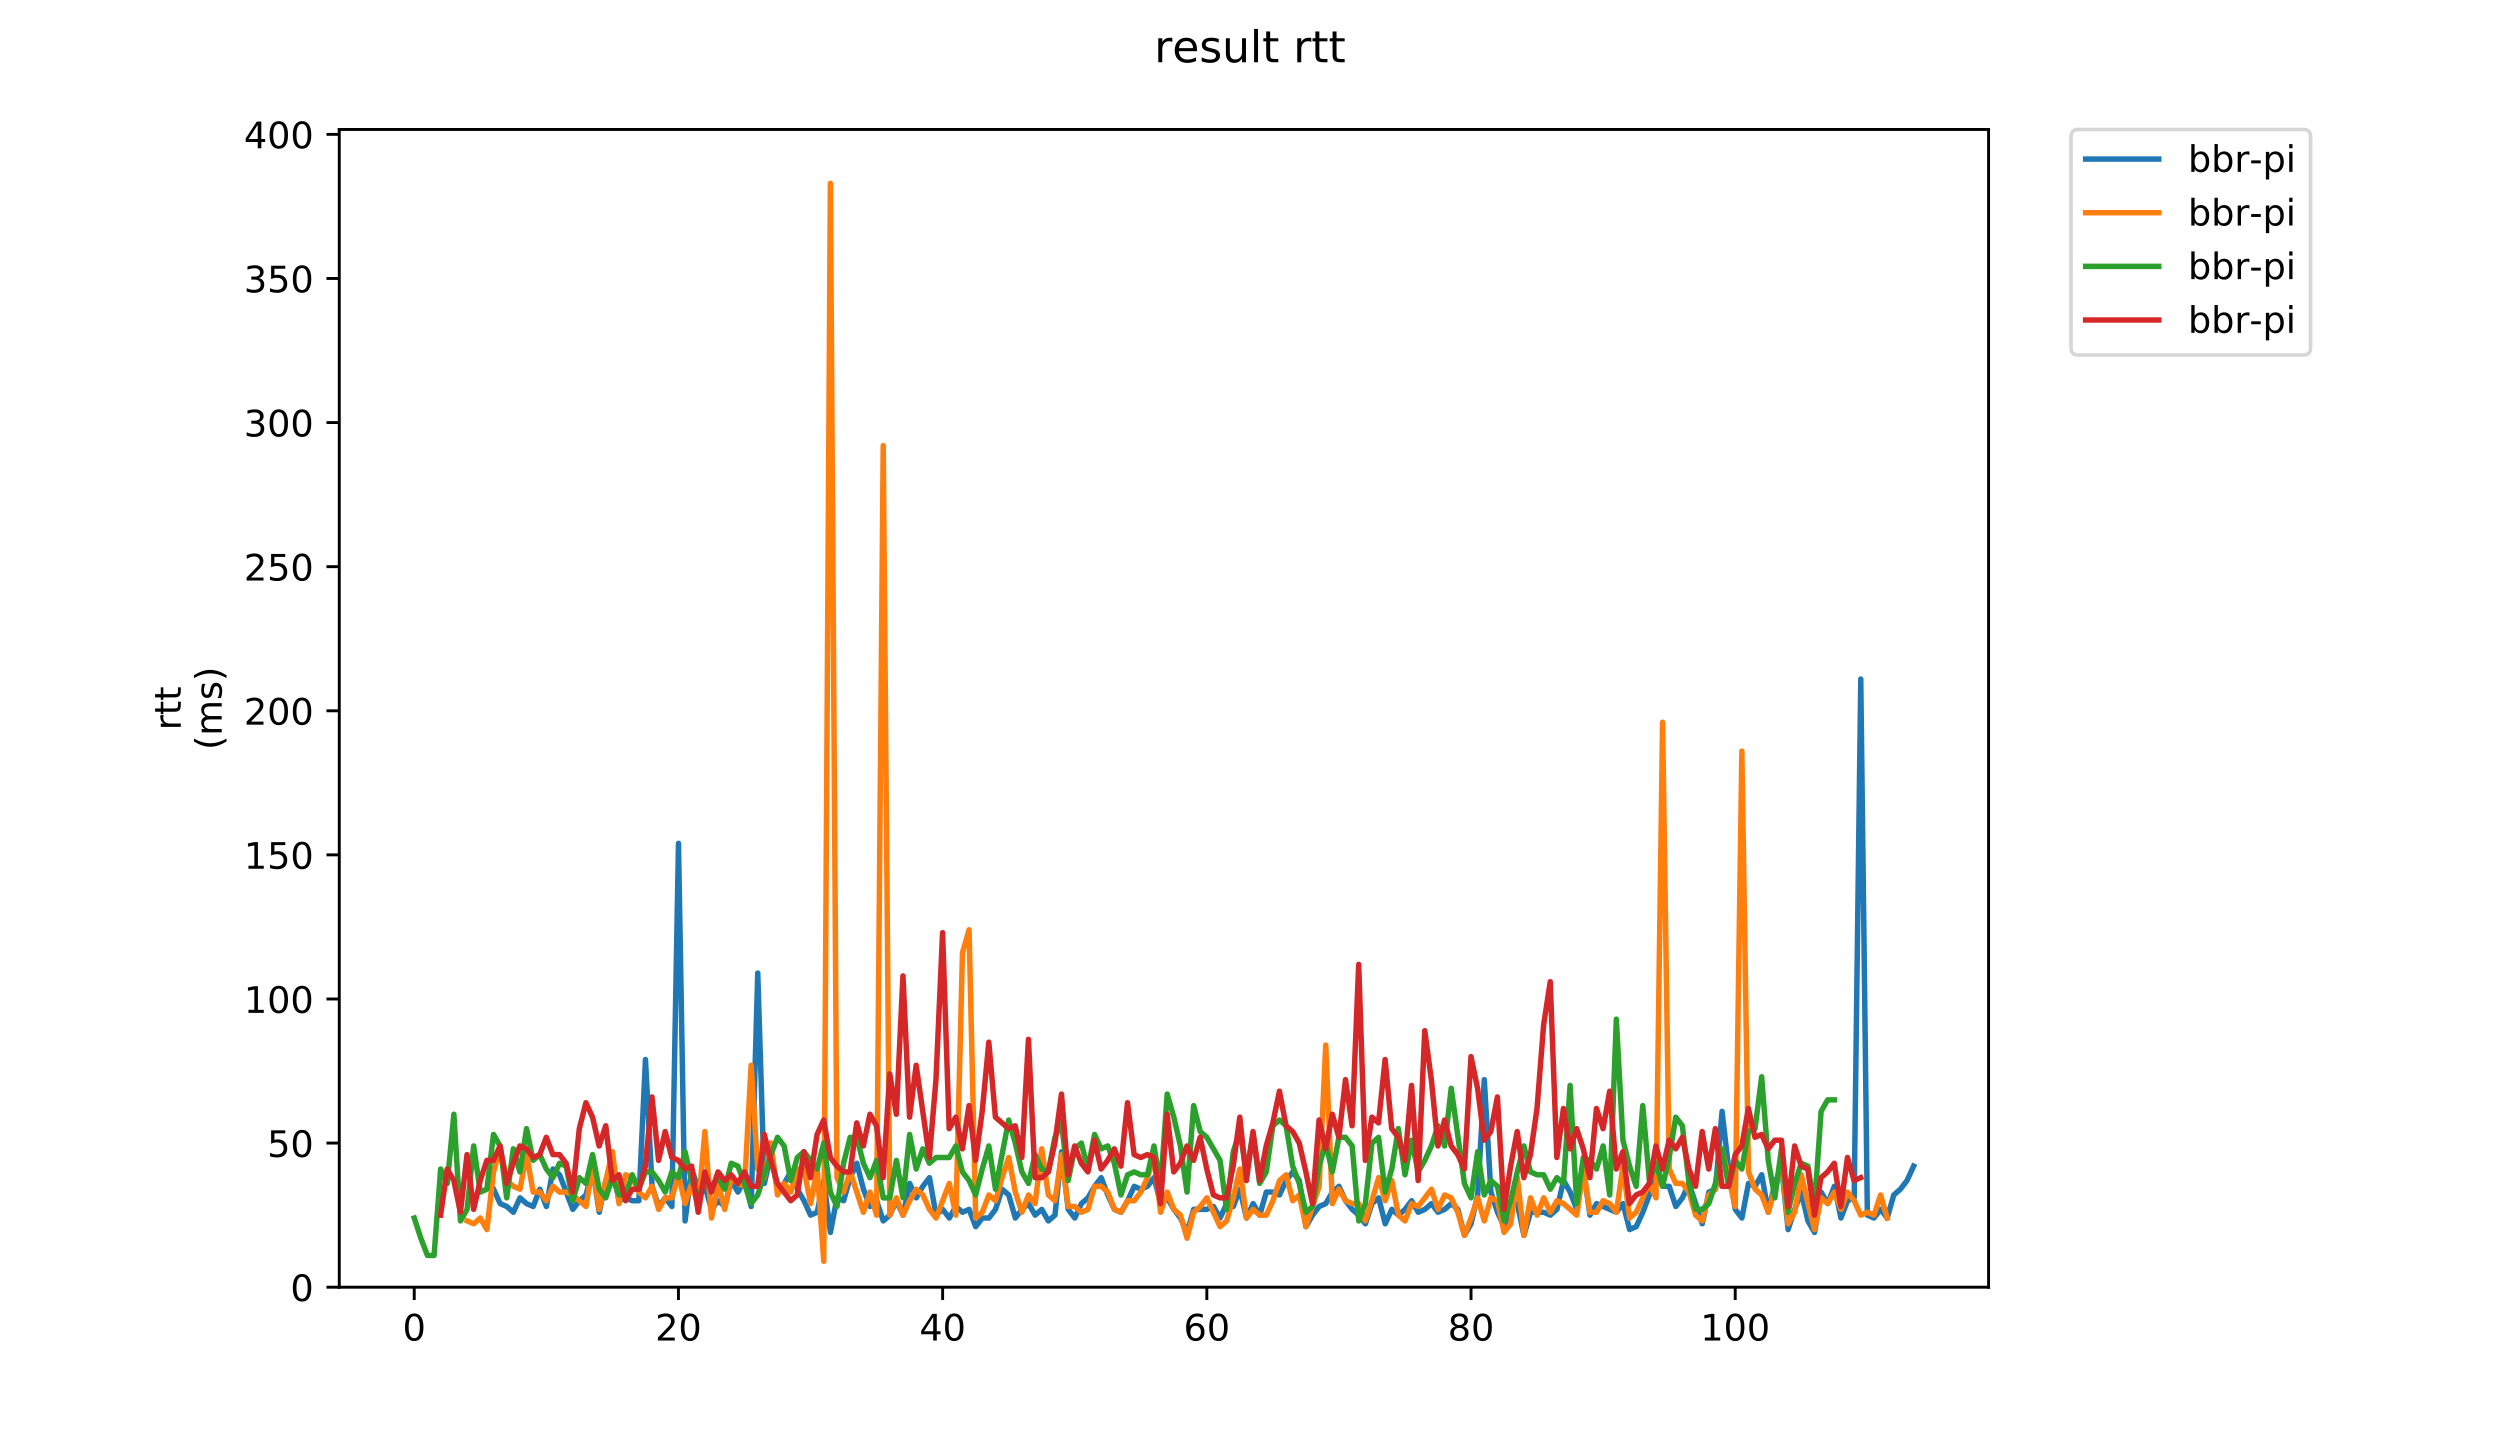 <?xml version="1.0" encoding="utf-8" standalone="no"?>
<!DOCTYPE svg PUBLIC "-//W3C//DTD SVG 1.1//EN"
  "http://www.w3.org/Graphics/SVG/1.1/DTD/svg11.dtd">
<!-- Created with matplotlib (https://matplotlib.org/) -->
<svg height="396pt" version="1.1" viewBox="0 0 684 396" width="684pt" xmlns="http://www.w3.org/2000/svg" xmlns:xlink="http://www.w3.org/1999/xlink">
 <defs>
  <style type="text/css">
*{stroke-linecap:butt;stroke-linejoin:round;}
  </style>
 </defs>
 <g id="figure_1">
  <g id="patch_1">
   <path d="M 0 396 
L 684 396 
L 684 0 
L 0 0 
z
" style="fill:#ffffff;"/>
  </g>
  <g id="axes_1">
   <g id="patch_2">
    <path d="M 92.824 352.174 
L 544.074 352.174 
L 544.074 35.422 
L 92.824 35.422 
z
" style="fill:#ffffff;"/>
   </g>
   <g id="matplotlib.axis_1">
    <g id="xtick_1">
     <g id="line2d_1">
      <defs>
       <path d="M 0 0 
L 0 3.5 
" id="mb72eb2e908" style="stroke:#000000;stroke-width:0.8;"/>
      </defs>
      <g>
       <use style="stroke:#000000;stroke-width:0.8;" x="113.335" xlink:href="#mb72eb2e908" y="352.174"/>
      </g>
     </g>
     <g id="text_1">
      <!-- 0 -->
      <defs>
       <path d="M 31.781 66.406 
Q 24.172 66.406 20.328 58.906 
Q 16.5 51.422 16.5 36.375 
Q 16.5 21.391 20.328 13.891 
Q 24.172 6.391 31.781 6.391 
Q 39.453 6.391 43.281 13.891 
Q 47.125 21.391 47.125 36.375 
Q 47.125 51.422 43.281 58.906 
Q 39.453 66.406 31.781 66.406 
z
M 31.781 74.219 
Q 44.047 74.219 50.516 64.516 
Q 56.984 54.828 56.984 36.375 
Q 56.984 17.969 50.516 8.266 
Q 44.047 -1.422 31.781 -1.422 
Q 19.531 -1.422 13.062 8.266 
Q 6.594 17.969 6.594 36.375 
Q 6.594 54.828 13.062 64.516 
Q 19.531 74.219 31.781 74.219 
z
" id="DejaVuSans-48"/>
      </defs>
      <g transform="translate(110.154 366.773)scale(0.1 -0.1)">
       <use xlink:href="#DejaVuSans-48"/>
      </g>
     </g>
    </g>
    <g id="xtick_2">
     <g id="line2d_2">
      <g>
       <use style="stroke:#000000;stroke-width:0.8;" x="185.619" xlink:href="#mb72eb2e908" y="352.174"/>
      </g>
     </g>
     <g id="text_2">
      <!-- 20 -->
      <defs>
       <path d="M 19.188 8.297 
L 53.609 8.297 
L 53.609 0 
L 7.328 0 
L 7.328 8.297 
Q 12.938 14.109 22.625 23.891 
Q 32.328 33.688 34.812 36.531 
Q 39.547 41.844 41.422 45.531 
Q 43.312 49.219 43.312 52.781 
Q 43.312 58.594 39.234 62.25 
Q 35.156 65.922 28.609 65.922 
Q 23.969 65.922 18.812 64.312 
Q 13.672 62.703 7.812 59.422 
L 7.812 69.391 
Q 13.766 71.781 18.938 73 
Q 24.125 74.219 28.422 74.219 
Q 39.75 74.219 46.484 68.547 
Q 53.219 62.891 53.219 53.422 
Q 53.219 48.922 51.531 44.891 
Q 49.859 40.875 45.406 35.406 
Q 44.188 33.984 37.641 27.219 
Q 31.109 20.453 19.188 8.297 
z
" id="DejaVuSans-50"/>
      </defs>
      <g transform="translate(179.257 366.773)scale(0.1 -0.1)">
       <use xlink:href="#DejaVuSans-50"/>
       <use x="63.623" xlink:href="#DejaVuSans-48"/>
      </g>
     </g>
    </g>
    <g id="xtick_3">
     <g id="line2d_3">
      <g>
       <use style="stroke:#000000;stroke-width:0.8;" x="257.904" xlink:href="#mb72eb2e908" y="352.174"/>
      </g>
     </g>
     <g id="text_3">
      <!-- 40 -->
      <defs>
       <path d="M 37.797 64.312 
L 12.891 25.391 
L 37.797 25.391 
z
M 35.203 72.906 
L 47.609 72.906 
L 47.609 25.391 
L 58.016 25.391 
L 58.016 17.188 
L 47.609 17.188 
L 47.609 0 
L 37.797 0 
L 37.797 17.188 
L 4.891 17.188 
L 4.891 26.703 
z
" id="DejaVuSans-52"/>
      </defs>
      <g transform="translate(251.541 366.773)scale(0.1 -0.1)">
       <use xlink:href="#DejaVuSans-52"/>
       <use x="63.623" xlink:href="#DejaVuSans-48"/>
      </g>
     </g>
    </g>
    <g id="xtick_4">
     <g id="line2d_4">
      <g>
       <use style="stroke:#000000;stroke-width:0.8;" x="330.188" xlink:href="#mb72eb2e908" y="352.174"/>
      </g>
     </g>
     <g id="text_4">
      <!-- 60 -->
      <defs>
       <path d="M 33.016 40.375 
Q 26.375 40.375 22.484 35.828 
Q 18.609 31.297 18.609 23.391 
Q 18.609 15.531 22.484 10.953 
Q 26.375 6.391 33.016 6.391 
Q 39.656 6.391 43.531 10.953 
Q 47.406 15.531 47.406 23.391 
Q 47.406 31.297 43.531 35.828 
Q 39.656 40.375 33.016 40.375 
z
M 52.594 71.297 
L 52.594 62.312 
Q 48.875 64.062 45.094 64.984 
Q 41.312 65.922 37.594 65.922 
Q 27.828 65.922 22.672 59.328 
Q 17.531 52.734 16.797 39.406 
Q 19.672 43.656 24.016 45.922 
Q 28.375 48.188 33.594 48.188 
Q 44.578 48.188 50.953 41.516 
Q 57.328 34.859 57.328 23.391 
Q 57.328 12.156 50.688 5.359 
Q 44.047 -1.422 33.016 -1.422 
Q 20.359 -1.422 13.672 8.266 
Q 6.984 17.969 6.984 36.375 
Q 6.984 53.656 15.188 63.938 
Q 23.391 74.219 37.203 74.219 
Q 40.922 74.219 44.703 73.484 
Q 48.484 72.75 52.594 71.297 
z
" id="DejaVuSans-54"/>
      </defs>
      <g transform="translate(323.825 366.773)scale(0.1 -0.1)">
       <use xlink:href="#DejaVuSans-54"/>
       <use x="63.623" xlink:href="#DejaVuSans-48"/>
      </g>
     </g>
    </g>
    <g id="xtick_5">
     <g id="line2d_5">
      <g>
       <use style="stroke:#000000;stroke-width:0.8;" x="402.472" xlink:href="#mb72eb2e908" y="352.174"/>
      </g>
     </g>
     <g id="text_5">
      <!-- 80 -->
      <defs>
       <path d="M 31.781 34.625 
Q 24.75 34.625 20.719 30.859 
Q 16.703 27.094 16.703 20.516 
Q 16.703 13.922 20.719 10.156 
Q 24.75 6.391 31.781 6.391 
Q 38.812 6.391 42.859 10.172 
Q 46.922 13.969 46.922 20.516 
Q 46.922 27.094 42.891 30.859 
Q 38.875 34.625 31.781 34.625 
z
M 21.922 38.812 
Q 15.578 40.375 12.031 44.719 
Q 8.5 49.078 8.5 55.328 
Q 8.5 64.062 14.719 69.141 
Q 20.953 74.219 31.781 74.219 
Q 42.672 74.219 48.875 69.141 
Q 55.078 64.062 55.078 55.328 
Q 55.078 49.078 51.531 44.719 
Q 48 40.375 41.703 38.812 
Q 48.828 37.156 52.797 32.312 
Q 56.781 27.484 56.781 20.516 
Q 56.781 9.906 50.312 4.234 
Q 43.844 -1.422 31.781 -1.422 
Q 19.734 -1.422 13.25 4.234 
Q 6.781 9.906 6.781 20.516 
Q 6.781 27.484 10.781 32.312 
Q 14.797 37.156 21.922 38.812 
z
M 18.312 54.391 
Q 18.312 48.734 21.844 45.562 
Q 25.391 42.391 31.781 42.391 
Q 38.141 42.391 41.719 45.562 
Q 45.312 48.734 45.312 54.391 
Q 45.312 60.062 41.719 63.234 
Q 38.141 66.406 31.781 66.406 
Q 25.391 66.406 21.844 63.234 
Q 18.312 60.062 18.312 54.391 
z
" id="DejaVuSans-56"/>
      </defs>
      <g transform="translate(396.11 366.773)scale(0.1 -0.1)">
       <use xlink:href="#DejaVuSans-56"/>
       <use x="63.623" xlink:href="#DejaVuSans-48"/>
      </g>
     </g>
    </g>
    <g id="xtick_6">
     <g id="line2d_6">
      <g>
       <use style="stroke:#000000;stroke-width:0.8;" x="474.756" xlink:href="#mb72eb2e908" y="352.174"/>
      </g>
     </g>
     <g id="text_6">
      <!-- 100 -->
      <defs>
       <path d="M 12.406 8.297 
L 28.516 8.297 
L 28.516 63.922 
L 10.984 60.406 
L 10.984 69.391 
L 28.422 72.906 
L 38.281 72.906 
L 38.281 8.297 
L 54.391 8.297 
L 54.391 0 
L 12.406 0 
z
" id="DejaVuSans-49"/>
      </defs>
      <g transform="translate(465.213 366.773)scale(0.1 -0.1)">
       <use xlink:href="#DejaVuSans-49"/>
       <use x="63.623" xlink:href="#DejaVuSans-48"/>
       <use x="127.246" xlink:href="#DejaVuSans-48"/>
      </g>
     </g>
    </g>
   </g>
   <g id="matplotlib.axis_2">
    <g id="ytick_1">
     <g id="line2d_7">
      <defs>
       <path d="M 0 0 
L -3.5 0 
" id="m2dbd527e83" style="stroke:#000000;stroke-width:0.8;"/>
      </defs>
      <g>
       <use style="stroke:#000000;stroke-width:0.8;" x="92.824" xlink:href="#m2dbd527e83" y="352.174"/>
      </g>
     </g>
     <g id="text_7">
      <!-- 0 -->
      <g transform="translate(79.461 355.973)scale(0.1 -0.1)">
       <use xlink:href="#DejaVuSans-48"/>
      </g>
     </g>
    </g>
    <g id="ytick_2">
     <g id="line2d_8">
      <g>
       <use style="stroke:#000000;stroke-width:0.8;" x="92.824" xlink:href="#m2dbd527e83" y="312.748"/>
      </g>
     </g>
     <g id="text_8">
      <!-- 50 -->
      <defs>
       <path d="M 10.797 72.906 
L 49.516 72.906 
L 49.516 64.594 
L 19.828 64.594 
L 19.828 46.734 
Q 21.969 47.469 24.109 47.828 
Q 26.266 48.188 28.422 48.188 
Q 40.625 48.188 47.75 41.5 
Q 54.891 34.812 54.891 23.391 
Q 54.891 11.625 47.562 5.094 
Q 40.234 -1.422 26.906 -1.422 
Q 22.312 -1.422 17.547 -0.641 
Q 12.797 0.141 7.719 1.703 
L 7.719 11.625 
Q 12.109 9.234 16.797 8.062 
Q 21.484 6.891 26.703 6.891 
Q 35.156 6.891 40.078 11.328 
Q 45.016 15.766 45.016 23.391 
Q 45.016 31 40.078 35.438 
Q 35.156 39.891 26.703 39.891 
Q 22.75 39.891 18.812 39.016 
Q 14.891 38.141 10.797 36.281 
z
" id="DejaVuSans-53"/>
      </defs>
      <g transform="translate(73.099 316.547)scale(0.1 -0.1)">
       <use xlink:href="#DejaVuSans-53"/>
       <use x="63.623" xlink:href="#DejaVuSans-48"/>
      </g>
     </g>
    </g>
    <g id="ytick_3">
     <g id="line2d_9">
      <g>
       <use style="stroke:#000000;stroke-width:0.8;" x="92.824" xlink:href="#m2dbd527e83" y="273.321"/>
      </g>
     </g>
     <g id="text_9">
      <!-- 100 -->
      <g transform="translate(66.736 277.12)scale(0.1 -0.1)">
       <use xlink:href="#DejaVuSans-49"/>
       <use x="63.623" xlink:href="#DejaVuSans-48"/>
       <use x="127.246" xlink:href="#DejaVuSans-48"/>
      </g>
     </g>
    </g>
    <g id="ytick_4">
     <g id="line2d_10">
      <g>
       <use style="stroke:#000000;stroke-width:0.8;" x="92.824" xlink:href="#m2dbd527e83" y="233.895"/>
      </g>
     </g>
     <g id="text_10">
      <!-- 150 -->
      <g transform="translate(66.736 237.694)scale(0.1 -0.1)">
       <use xlink:href="#DejaVuSans-49"/>
       <use x="63.623" xlink:href="#DejaVuSans-53"/>
       <use x="127.246" xlink:href="#DejaVuSans-48"/>
      </g>
     </g>
    </g>
    <g id="ytick_5">
     <g id="line2d_11">
      <g>
       <use style="stroke:#000000;stroke-width:0.8;" x="92.824" xlink:href="#m2dbd527e83" y="194.468"/>
      </g>
     </g>
     <g id="text_11">
      <!-- 200 -->
      <g transform="translate(66.736 198.268)scale(0.1 -0.1)">
       <use xlink:href="#DejaVuSans-50"/>
       <use x="63.623" xlink:href="#DejaVuSans-48"/>
       <use x="127.246" xlink:href="#DejaVuSans-48"/>
      </g>
     </g>
    </g>
    <g id="ytick_6">
     <g id="line2d_12">
      <g>
       <use style="stroke:#000000;stroke-width:0.8;" x="92.824" xlink:href="#m2dbd527e83" y="155.042"/>
      </g>
     </g>
     <g id="text_12">
      <!-- 250 -->
      <g transform="translate(66.736 158.841)scale(0.1 -0.1)">
       <use xlink:href="#DejaVuSans-50"/>
       <use x="63.623" xlink:href="#DejaVuSans-53"/>
       <use x="127.246" xlink:href="#DejaVuSans-48"/>
      </g>
     </g>
    </g>
    <g id="ytick_7">
     <g id="line2d_13">
      <g>
       <use style="stroke:#000000;stroke-width:0.8;" x="92.824" xlink:href="#m2dbd527e83" y="115.615"/>
      </g>
     </g>
     <g id="text_13">
      <!-- 300 -->
      <defs>
       <path d="M 40.578 39.312 
Q 47.656 37.797 51.625 33 
Q 55.609 28.219 55.609 21.188 
Q 55.609 10.406 48.188 4.484 
Q 40.766 -1.422 27.094 -1.422 
Q 22.516 -1.422 17.656 -0.516 
Q 12.797 0.391 7.625 2.203 
L 7.625 11.719 
Q 11.719 9.328 16.594 8.109 
Q 21.484 6.891 26.812 6.891 
Q 36.078 6.891 40.938 10.547 
Q 45.797 14.203 45.797 21.188 
Q 45.797 27.641 41.281 31.266 
Q 36.766 34.906 28.719 34.906 
L 20.219 34.906 
L 20.219 43.016 
L 29.109 43.016 
Q 36.375 43.016 40.234 45.922 
Q 44.094 48.828 44.094 54.297 
Q 44.094 59.906 40.109 62.906 
Q 36.141 65.922 28.719 65.922 
Q 24.656 65.922 20.016 65.031 
Q 15.375 64.156 9.812 62.312 
L 9.812 71.094 
Q 15.438 72.656 20.344 73.438 
Q 25.25 74.219 29.594 74.219 
Q 40.828 74.219 47.359 69.109 
Q 53.906 64.016 53.906 55.328 
Q 53.906 49.266 50.438 45.094 
Q 46.969 40.922 40.578 39.312 
z
" id="DejaVuSans-51"/>
      </defs>
      <g transform="translate(66.736 119.415)scale(0.1 -0.1)">
       <use xlink:href="#DejaVuSans-51"/>
       <use x="63.623" xlink:href="#DejaVuSans-48"/>
       <use x="127.246" xlink:href="#DejaVuSans-48"/>
      </g>
     </g>
    </g>
    <g id="ytick_8">
     <g id="line2d_14">
      <g>
       <use style="stroke:#000000;stroke-width:0.8;" x="92.824" xlink:href="#m2dbd527e83" y="76.189"/>
      </g>
     </g>
     <g id="text_14">
      <!-- 350 -->
      <g transform="translate(66.736 79.988)scale(0.1 -0.1)">
       <use xlink:href="#DejaVuSans-51"/>
       <use x="63.623" xlink:href="#DejaVuSans-53"/>
       <use x="127.246" xlink:href="#DejaVuSans-48"/>
      </g>
     </g>
    </g>
    <g id="ytick_9">
     <g id="line2d_15">
      <g>
       <use style="stroke:#000000;stroke-width:0.8;" x="92.824" xlink:href="#m2dbd527e83" y="36.763"/>
      </g>
     </g>
     <g id="text_15">
      <!-- 400 -->
      <g transform="translate(66.736 40.562)scale(0.1 -0.1)">
       <use xlink:href="#DejaVuSans-52"/>
       <use x="63.623" xlink:href="#DejaVuSans-48"/>
       <use x="127.246" xlink:href="#DejaVuSans-48"/>
      </g>
     </g>
    </g>
    <g id="text_16">
     <!-- rtt -->
     <defs>
      <path d="M 41.109 46.297 
Q 39.594 47.172 37.812 47.578 
Q 36.031 48 33.891 48 
Q 26.266 48 22.188 43.047 
Q 18.109 38.094 18.109 28.812 
L 18.109 0 
L 9.078 0 
L 9.078 54.688 
L 18.109 54.688 
L 18.109 46.188 
Q 20.953 51.172 25.484 53.578 
Q 30.031 56 36.531 56 
Q 37.453 56 38.578 55.875 
Q 39.703 55.766 41.062 55.516 
z
" id="DejaVuSans-114"/>
      <path d="M 18.312 70.219 
L 18.312 54.688 
L 36.812 54.688 
L 36.812 47.703 
L 18.312 47.703 
L 18.312 18.016 
Q 18.312 11.328 20.141 9.422 
Q 21.969 7.516 27.594 7.516 
L 36.812 7.516 
L 36.812 0 
L 27.594 0 
Q 17.188 0 13.234 3.875 
Q 9.281 7.766 9.281 18.016 
L 9.281 47.703 
L 2.688 47.703 
L 2.688 54.688 
L 9.281 54.688 
L 9.281 70.219 
z
" id="DejaVuSans-116"/>
     </defs>
     <g transform="translate(49.459 199.774)rotate(-90)scale(0.1 -0.1)">
      <use xlink:href="#DejaVuSans-114"/>
      <use x="41.113" xlink:href="#DejaVuSans-116"/>
      <use x="80.322" xlink:href="#DejaVuSans-116"/>
     </g>
     <!-- (ms) -->
     <defs>
      <path d="M 31 75.875 
Q 24.469 64.656 21.281 53.656 
Q 18.109 42.672 18.109 31.391 
Q 18.109 20.125 21.312 9.062 
Q 24.516 -2 31 -13.188 
L 23.188 -13.188 
Q 15.875 -1.703 12.234 9.375 
Q 8.594 20.453 8.594 31.391 
Q 8.594 42.281 12.203 53.312 
Q 15.828 64.359 23.188 75.875 
z
" id="DejaVuSans-40"/>
      <path d="M 52 44.188 
Q 55.375 50.25 60.062 53.125 
Q 64.75 56 71.094 56 
Q 79.641 56 84.281 50.016 
Q 88.922 44.047 88.922 33.016 
L 88.922 0 
L 79.891 0 
L 79.891 32.719 
Q 79.891 40.578 77.094 44.375 
Q 74.312 48.188 68.609 48.188 
Q 61.625 48.188 57.562 43.547 
Q 53.516 38.922 53.516 30.906 
L 53.516 0 
L 44.484 0 
L 44.484 32.719 
Q 44.484 40.625 41.703 44.406 
Q 38.922 48.188 33.109 48.188 
Q 26.219 48.188 22.156 43.531 
Q 18.109 38.875 18.109 30.906 
L 18.109 0 
L 9.078 0 
L 9.078 54.688 
L 18.109 54.688 
L 18.109 46.188 
Q 21.188 51.219 25.484 53.609 
Q 29.781 56 35.688 56 
Q 41.656 56 45.828 52.969 
Q 50 49.953 52 44.188 
z
" id="DejaVuSans-109"/>
      <path d="M 44.281 53.078 
L 44.281 44.578 
Q 40.484 46.531 36.375 47.5 
Q 32.281 48.484 27.875 48.484 
Q 21.188 48.484 17.844 46.438 
Q 14.5 44.391 14.5 40.281 
Q 14.5 37.156 16.891 35.375 
Q 19.281 33.594 26.516 31.984 
L 29.594 31.297 
Q 39.156 29.25 43.188 25.516 
Q 47.219 21.781 47.219 15.094 
Q 47.219 7.469 41.188 3.016 
Q 35.156 -1.422 24.609 -1.422 
Q 20.219 -1.422 15.453 -0.562 
Q 10.688 0.297 5.422 2 
L 5.422 11.281 
Q 10.406 8.688 15.234 7.391 
Q 20.062 6.109 24.812 6.109 
Q 31.156 6.109 34.562 8.281 
Q 37.984 10.453 37.984 14.406 
Q 37.984 18.062 35.516 20.016 
Q 33.062 21.969 24.703 23.781 
L 21.578 24.516 
Q 13.234 26.266 9.516 29.906 
Q 5.812 33.547 5.812 39.891 
Q 5.812 47.609 11.281 51.797 
Q 16.75 56 26.812 56 
Q 31.781 56 36.172 55.266 
Q 40.578 54.547 44.281 53.078 
z
" id="DejaVuSans-115"/>
      <path d="M 8.016 75.875 
L 15.828 75.875 
Q 23.141 64.359 26.781 53.312 
Q 30.422 42.281 30.422 31.391 
Q 30.422 20.453 26.781 9.375 
Q 23.141 -1.703 15.828 -13.188 
L 8.016 -13.188 
Q 14.5 -2 17.703 9.062 
Q 20.906 20.125 20.906 31.391 
Q 20.906 42.672 17.703 53.656 
Q 14.5 64.656 8.016 75.875 
z
" id="DejaVuSans-41"/>
     </defs>
     <g transform="translate(60.657 205.175)rotate(-90)scale(0.1 -0.1)">
      <use xlink:href="#DejaVuSans-40"/>
      <use x="39.014" xlink:href="#DejaVuSans-109"/>
      <use x="136.426" xlink:href="#DejaVuSans-115"/>
      <use x="188.525" xlink:href="#DejaVuSans-41"/>
     </g>
    </g>
   </g>
   <g id="line2d_16">
    <path clip-path="url(#pfc392d2068)" d="M 135.035 325.364 
L 136.842 329.307 
L 138.649 330.095 
L 140.456 331.672 
L 142.263 327.73 
L 144.071 329.307 
L 145.878 330.095 
L 147.685 325.364 
L 149.492 330.095 
L 151.299 319.844 
L 153.106 321.422 
L 156.72 330.884 
L 158.527 328.518 
L 160.334 326.941 
L 162.142 319.844 
L 163.949 331.672 
L 165.756 322.999 
L 167.563 319.844 
L 169.37 328.518 
L 171.177 327.73 
L 172.984 328.518 
L 174.791 328.518 
L 176.598 289.88 
L 178.406 324.576 
L 180.213 330.095 
L 182.02 327.73 
L 183.827 330.095 
L 185.634 230.741 
L 187.441 334.038 
L 189.248 319.844 
L 191.055 325.364 
L 192.862 324.576 
L 194.669 330.884 
L 196.477 328.518 
L 198.284 330.095 
L 200.091 322.999 
L 201.898 326.153 
L 203.705 322.999 
L 205.512 330.095 
L 207.319 266.225 
L 209.126 323.787 
L 210.933 315.902 
L 212.74 325.364 
L 214.548 323.787 
L 216.355 320.633 
L 218.162 325.364 
L 219.969 328.518 
L 221.776 332.461 
L 223.583 331.672 
L 225.39 322.999 
L 227.197 337.192 
L 229.004 327.73 
L 230.812 328.518 
L 232.619 322.21 
L 234.426 318.267 
L 236.233 325.364 
L 238.04 330.095 
L 239.847 328.518 
L 241.654 334.038 
L 243.461 332.461 
L 245.268 328.518 
L 247.075 332.461 
L 248.883 323.787 
L 250.69 327.73 
L 252.497 324.576 
L 254.304 322.21 
L 256.111 332.461 
L 257.918 330.884 
L 259.725 333.249 
L 261.532 330.095 
L 263.339 331.672 
L 265.147 330.884 
L 266.954 335.615 
L 268.761 333.249 
L 270.568 333.249 
L 272.375 330.884 
L 274.182 325.364 
L 275.989 326.941 
L 277.796 333.249 
L 279.603 330.884 
L 281.41 329.307 
L 283.218 332.461 
L 285.025 330.884 
L 286.832 334.038 
L 288.639 332.461 
L 290.446 315.113 
L 292.253 330.884 
L 294.06 333.249 
L 295.867 329.307 
L 297.674 327.73 
L 299.482 324.576 
L 301.289 322.21 
L 303.096 326.941 
L 304.903 330.884 
L 306.71 331.672 
L 308.517 328.518 
L 310.324 324.576 
L 312.131 325.364 
L 313.938 324.576 
L 315.745 322.21 
L 317.553 329.307 
L 319.36 327.73 
L 321.167 330.884 
L 322.974 333.249 
L 324.781 337.192 
L 326.588 330.884 
L 330.202 330.884 
L 332.009 330.095 
L 333.817 333.249 
L 335.624 329.307 
L 337.431 330.095 
L 339.238 325.364 
L 341.045 333.249 
L 342.852 329.307 
L 344.659 332.461 
L 346.466 326.153 
L 348.273 326.153 
L 350.08 326.941 
L 351.888 322.999 
L 353.695 320.633 
L 355.502 322.999 
L 357.309 335.615 
L 359.116 332.461 
L 360.923 330.095 
L 362.73 329.307 
L 364.537 326.153 
L 366.344 324.576 
L 368.152 328.518 
L 369.959 330.884 
L 371.766 332.461 
L 373.573 334.827 
L 375.38 329.307 
L 377.187 327.73 
L 378.994 334.827 
L 380.801 330.884 
L 382.608 332.461 
L 384.415 330.884 
L 386.223 328.518 
L 388.03 331.672 
L 389.837 330.884 
L 391.644 329.307 
L 393.451 331.672 
L 395.258 330.884 
L 397.065 329.307 
L 398.872 330.884 
L 400.679 337.981 
L 402.487 334.827 
L 404.294 326.941 
L 406.101 295.4 
L 407.908 326.153 
L 409.715 331.672 
L 411.522 335.615 
L 413.329 330.095 
L 415.136 329.307 
L 416.943 337.981 
L 418.75 331.672 
L 422.365 331.672 
L 424.172 332.461 
L 425.979 330.884 
L 427.786 322.999 
L 429.593 326.153 
L 431.4 330.884 
L 433.207 319.844 
L 435.014 332.461 
L 436.822 329.307 
L 442.243 331.672 
L 444.05 329.307 
L 445.857 336.404 
L 447.664 335.615 
L 449.471 331.672 
L 451.278 326.941 
L 453.085 317.479 
L 454.893 324.576 
L 456.7 324.576 
L 458.507 330.095 
L 460.314 327.73 
L 462.121 323.787 
L 465.735 334.827 
L 467.542 326.153 
L 469.349 325.364 
L 471.156 304.074 
L 472.964 319.844 
L 474.771 330.884 
L 476.578 333.249 
L 478.385 323.787 
L 480.192 324.576 
L 481.999 321.422 
L 483.806 331.672 
L 485.613 323.787 
L 487.42 319.056 
L 489.228 336.404 
L 491.035 330.884 
L 492.842 326.153 
L 494.649 334.038 
L 496.456 337.192 
L 498.263 326.153 
L 500.07 329.307 
L 501.877 324.576 
L 503.684 333.249 
L 505.491 328.518 
L 507.299 327.73 
L 509.106 185.795 
L 510.913 332.461 
L 512.72 333.249 
L 514.527 330.884 
L 516.334 333.249 
L 518.141 326.941 
L 519.948 325.364 
L 521.755 322.999 
L 523.563 319.056 
L 523.563 319.056 
" style="fill:none;stroke:#1f77b4;stroke-linecap:square;stroke-width:1.5;"/>
   </g>
   <g id="line2d_17">
    <path clip-path="url(#pfc392d2068)" d="M 127.799 334.038 
L 129.606 334.827 
L 131.414 333.249 
L 133.221 336.404 
L 135.028 320.633 
L 136.835 314.325 
L 138.642 322.999 
L 140.449 324.576 
L 142.256 325.364 
L 144.063 315.902 
L 145.87 326.153 
L 147.677 326.153 
L 149.485 328.518 
L 151.292 324.576 
L 153.099 326.153 
L 154.906 326.153 
L 156.713 326.941 
L 160.327 330.095 
L 162.134 319.056 
L 163.941 330.884 
L 167.556 315.113 
L 169.363 329.307 
L 171.17 321.422 
L 172.977 322.21 
L 174.784 326.153 
L 176.591 327.73 
L 178.398 324.576 
L 180.205 330.884 
L 182.012 327.73 
L 183.82 327.73 
L 185.627 321.422 
L 187.434 329.307 
L 189.241 323.787 
L 191.048 330.095 
L 192.855 309.594 
L 194.662 333.249 
L 196.469 323.787 
L 198.276 330.884 
L 200.084 322.21 
L 201.891 323.787 
L 203.698 324.576 
L 205.505 291.457 
L 207.312 319.844 
L 209.119 322.21 
L 210.926 312.748 
L 212.733 326.941 
L 214.54 323.787 
L 216.347 326.153 
L 218.155 319.844 
L 219.962 319.844 
L 221.769 329.307 
L 223.576 319.844 
L 225.383 345.077 
L 227.19 50.168 
L 228.997 322.21 
L 230.804 326.153 
L 232.611 320.633 
L 236.226 331.672 
L 238.033 326.153 
L 239.84 332.461 
L 241.647 121.924 
L 243.454 332.461 
L 245.261 327.73 
L 247.068 332.461 
L 248.875 328.518 
L 250.682 325.364 
L 252.49 326.941 
L 254.297 330.884 
L 256.104 333.249 
L 259.718 323.787 
L 261.525 332.461 
L 263.332 260.705 
L 265.139 254.397 
L 266.946 333.249 
L 268.754 331.672 
L 270.561 326.941 
L 272.368 328.518 
L 274.175 322.21 
L 275.982 316.69 
L 277.789 326.153 
L 279.596 331.672 
L 281.403 326.941 
L 283.21 329.307 
L 285.017 314.325 
L 286.825 326.941 
L 288.632 328.518 
L 290.439 315.902 
L 292.246 330.095 
L 294.053 330.095 
L 295.86 331.672 
L 297.667 330.884 
L 299.474 324.576 
L 301.281 324.576 
L 303.089 326.153 
L 304.896 330.884 
L 306.703 331.672 
L 308.51 328.518 
L 310.317 328.518 
L 312.124 326.153 
L 313.931 322.21 
L 315.738 316.69 
L 317.545 331.672 
L 319.352 326.153 
L 321.16 330.884 
L 322.967 332.461 
L 324.774 338.769 
L 326.581 331.672 
L 328.388 330.095 
L 330.195 327.73 
L 333.809 335.615 
L 335.616 334.038 
L 337.424 327.73 
L 339.231 319.844 
L 341.038 333.249 
L 342.845 330.884 
L 344.652 332.461 
L 346.459 332.461 
L 348.266 328.518 
L 350.073 322.999 
L 351.88 321.422 
L 353.687 328.518 
L 355.495 326.941 
L 357.302 335.615 
L 360.916 324.576 
L 362.723 285.938 
L 364.53 329.307 
L 366.337 325.364 
L 368.144 328.518 
L 369.951 329.307 
L 371.759 329.307 
L 373.566 334.038 
L 375.373 328.518 
L 377.18 322.21 
L 378.987 328.518 
L 380.794 322.999 
L 382.601 332.461 
L 384.408 334.038 
L 386.215 329.307 
L 388.022 330.095 
L 391.637 325.364 
L 393.444 330.884 
L 395.251 326.941 
L 397.058 327.73 
L 398.865 331.672 
L 400.672 337.981 
L 402.479 333.249 
L 404.286 327.73 
L 406.093 334.038 
L 407.901 327.73 
L 409.708 328.518 
L 411.515 337.192 
L 413.322 334.827 
L 415.129 322.21 
L 416.936 337.981 
L 418.743 327.73 
L 420.55 332.461 
L 422.357 327.73 
L 424.165 331.672 
L 425.972 328.518 
L 427.779 329.307 
L 431.393 332.461 
L 433.2 319.844 
L 435.007 331.672 
L 436.814 331.672 
L 438.621 328.518 
L 440.428 329.307 
L 442.236 331.672 
L 444.043 319.056 
L 445.85 333.249 
L 447.657 331.672 
L 451.271 323.787 
L 453.078 327.73 
L 454.885 197.622 
L 456.692 319.844 
L 458.5 323.787 
L 460.307 323.787 
L 462.114 326.153 
L 463.921 332.461 
L 465.728 334.038 
L 467.535 326.941 
L 469.342 325.364 
L 471.149 314.325 
L 474.763 330.095 
L 476.571 205.508 
L 478.378 320.633 
L 480.185 325.364 
L 481.992 326.941 
L 483.799 331.672 
L 485.606 325.364 
L 487.413 318.267 
L 489.22 334.827 
L 491.027 331.672 
L 492.835 321.422 
L 494.642 329.307 
L 496.449 336.404 
L 498.256 327.73 
L 500.063 329.307 
L 501.87 326.153 
L 503.677 330.884 
L 505.484 326.153 
L 507.291 328.518 
L 509.098 332.461 
L 510.906 331.672 
L 512.713 332.461 
L 514.52 326.941 
L 516.327 333.249 
L 516.327 333.249 
" style="fill:none;stroke:#ff7f0e;stroke-linecap:square;stroke-width:1.5;"/>
   </g>
   <g id="line2d_18">
    <path clip-path="url(#pfc392d2068)" d="M 113.335 333.249 
L 115.142 338.769 
L 116.949 343.5 
L 118.757 343.5 
L 120.564 319.844 
L 122.371 323.787 
L 124.178 304.862 
L 125.985 334.038 
L 127.792 330.884 
L 129.599 313.536 
L 131.406 326.153 
L 133.213 325.364 
L 135.021 310.382 
L 136.828 313.536 
L 138.635 327.73 
L 140.442 314.325 
L 142.249 320.633 
L 144.056 308.805 
L 145.863 317.479 
L 147.67 315.902 
L 149.477 319.844 
L 151.284 322.21 
L 153.092 318.267 
L 154.899 319.056 
L 156.706 328.518 
L 158.513 322.21 
L 160.32 323.787 
L 162.127 315.902 
L 163.934 325.364 
L 165.741 327.73 
L 167.548 322.21 
L 169.356 326.941 
L 171.163 326.941 
L 172.97 321.422 
L 174.777 325.364 
L 176.584 320.633 
L 178.391 320.633 
L 180.198 322.999 
L 182.005 326.153 
L 183.812 320.633 
L 185.619 322.21 
L 187.427 315.113 
L 189.234 322.999 
L 191.041 327.73 
L 192.848 322.999 
L 194.655 324.576 
L 196.462 322.21 
L 198.269 325.364 
L 200.076 318.267 
L 201.883 319.056 
L 203.691 323.787 
L 205.498 329.307 
L 207.305 326.941 
L 210.919 315.902 
L 212.726 311.171 
L 214.533 313.536 
L 216.34 322.999 
L 218.147 316.69 
L 219.954 315.113 
L 223.569 319.844 
L 225.376 312.748 
L 227.183 326.153 
L 228.99 330.095 
L 230.797 318.267 
L 232.604 311.171 
L 234.411 311.171 
L 236.218 318.267 
L 238.026 322.21 
L 239.833 317.479 
L 241.64 327.73 
L 243.447 327.73 
L 245.254 317.479 
L 247.061 327.73 
L 248.868 310.382 
L 250.675 319.844 
L 252.482 314.325 
L 254.289 318.267 
L 256.097 316.69 
L 259.711 316.69 
L 261.518 313.536 
L 263.325 320.633 
L 265.132 322.999 
L 266.939 326.941 
L 268.746 319.844 
L 270.553 313.536 
L 272.361 325.364 
L 275.975 306.439 
L 277.782 312.748 
L 279.589 320.633 
L 281.396 323.787 
L 283.203 315.902 
L 285.01 319.844 
L 286.817 320.633 
L 288.624 311.171 
L 290.432 307.228 
L 292.239 322.999 
L 294.046 314.325 
L 295.853 312.748 
L 297.66 319.844 
L 299.467 310.382 
L 301.274 314.325 
L 303.081 313.536 
L 304.888 318.267 
L 306.695 326.941 
L 308.503 321.422 
L 310.31 320.633 
L 312.117 321.422 
L 313.924 321.422 
L 315.731 313.536 
L 317.538 324.576 
L 319.345 299.343 
L 321.152 305.651 
L 322.959 313.536 
L 324.767 326.153 
L 326.574 302.497 
L 328.381 309.594 
L 330.188 311.171 
L 333.802 317.479 
L 335.609 330.884 
L 337.416 315.113 
L 339.223 309.594 
L 341.03 320.633 
L 342.838 310.382 
L 344.645 323.787 
L 346.452 320.633 
L 348.259 308.017 
L 350.066 306.439 
L 351.873 308.017 
L 353.68 319.056 
L 355.487 323.787 
L 357.294 331.672 
L 359.102 330.095 
L 360.909 319.056 
L 362.716 312.748 
L 364.523 320.633 
L 366.33 311.171 
L 368.137 311.171 
L 369.944 313.536 
L 371.751 334.038 
L 373.558 329.307 
L 375.365 312.748 
L 377.173 311.171 
L 378.98 326.153 
L 380.787 319.844 
L 382.594 308.805 
L 384.401 321.422 
L 386.208 311.959 
L 388.015 320.633 
L 389.822 317.479 
L 391.629 313.536 
L 393.437 308.017 
L 395.244 313.536 
L 397.051 297.766 
L 400.665 323.787 
L 402.472 327.73 
L 404.279 315.113 
L 406.086 326.941 
L 407.893 322.999 
L 409.7 324.576 
L 411.508 334.038 
L 413.315 328.518 
L 415.122 320.633 
L 416.929 313.536 
L 418.736 320.633 
L 420.543 321.422 
L 422.35 321.422 
L 424.157 325.364 
L 425.964 322.21 
L 427.772 323.787 
L 429.579 296.977 
L 431.386 329.307 
L 433.193 316.69 
L 435 317.479 
L 436.807 319.844 
L 438.614 313.536 
L 440.421 326.941 
L 442.228 278.841 
L 444.035 311.959 
L 445.843 319.056 
L 447.65 324.576 
L 449.457 302.497 
L 451.264 322.999 
L 453.071 318.267 
L 454.878 324.576 
L 456.685 316.69 
L 458.492 305.651 
L 460.299 308.017 
L 462.107 323.787 
L 463.914 330.884 
L 465.721 330.884 
L 467.528 329.307 
L 469.335 323.787 
L 471.142 314.325 
L 472.949 324.576 
L 474.756 317.479 
L 476.563 319.844 
L 478.37 309.594 
L 480.178 308.805 
L 481.985 294.612 
L 483.792 317.479 
L 485.599 327.73 
L 487.406 314.325 
L 489.213 331.672 
L 491.02 323.787 
L 492.827 318.267 
L 494.634 319.056 
L 496.442 330.095 
L 498.249 304.074 
L 500.056 300.92 
L 501.863 300.92 
L 501.863 300.92 
" style="fill:none;stroke:#2ca02c;stroke-linecap:square;stroke-width:1.5;"/>
   </g>
   <g id="line2d_19">
    <path clip-path="url(#pfc392d2068)" d="M 120.549 332.461 
L 122.356 319.844 
L 124.163 322.999 
L 125.971 331.672 
L 127.778 315.902 
L 129.585 330.884 
L 131.392 322.999 
L 133.199 317.479 
L 135.006 317.479 
L 136.813 313.536 
L 138.62 323.787 
L 140.427 318.267 
L 142.234 313.536 
L 144.042 314.325 
L 145.849 316.69 
L 147.656 315.902 
L 149.463 311.171 
L 151.27 315.902 
L 153.077 315.902 
L 154.884 318.267 
L 156.691 326.153 
L 158.498 308.805 
L 160.306 301.708 
L 162.113 305.651 
L 163.92 313.536 
L 165.727 308.017 
L 167.534 322.999 
L 169.341 321.422 
L 171.148 328.518 
L 172.955 325.364 
L 174.762 325.364 
L 176.569 319.056 
L 178.377 300.131 
L 180.184 317.479 
L 181.991 309.594 
L 183.798 316.69 
L 185.605 317.479 
L 187.412 319.844 
L 189.219 319.056 
L 191.026 331.672 
L 192.833 320.633 
L 194.641 326.153 
L 196.448 320.633 
L 198.255 322.999 
L 200.062 321.422 
L 201.869 323.787 
L 203.676 320.633 
L 205.483 324.576 
L 207.29 324.576 
L 209.097 310.382 
L 210.904 317.479 
L 212.712 323.787 
L 216.326 328.518 
L 218.133 326.941 
L 219.94 315.113 
L 221.747 322.21 
L 223.554 310.382 
L 225.361 306.439 
L 227.168 316.69 
L 228.976 319.056 
L 230.783 320.633 
L 232.59 320.633 
L 234.397 307.228 
L 236.204 313.536 
L 238.011 304.862 
L 239.818 308.017 
L 241.625 322.21 
L 243.432 293.823 
L 245.239 304.862 
L 247.047 267.013 
L 248.854 305.651 
L 250.661 291.457 
L 254.275 316.69 
L 256.082 295.4 
L 257.889 255.185 
L 259.696 308.805 
L 261.503 305.651 
L 263.311 314.325 
L 265.118 302.497 
L 266.925 317.479 
L 268.732 304.074 
L 270.539 285.149 
L 272.346 305.651 
L 275.96 308.805 
L 277.767 308.017 
L 279.574 316.69 
L 281.382 284.361 
L 283.189 322.21 
L 284.996 322.21 
L 286.803 320.633 
L 288.61 312.748 
L 290.417 299.343 
L 292.224 321.422 
L 294.031 313.536 
L 295.838 318.267 
L 297.646 320.633 
L 299.453 311.959 
L 301.26 319.844 
L 303.067 317.479 
L 304.874 314.325 
L 306.681 319.056 
L 308.488 301.708 
L 310.295 315.902 
L 312.102 316.69 
L 313.909 315.902 
L 315.717 316.69 
L 317.524 329.307 
L 319.331 304.862 
L 321.138 320.633 
L 322.945 318.267 
L 324.752 313.536 
L 326.559 317.479 
L 328.366 311.171 
L 330.173 319.844 
L 331.981 326.941 
L 333.788 327.73 
L 335.595 327.73 
L 337.402 319.056 
L 339.209 305.651 
L 341.016 322.999 
L 342.823 309.594 
L 344.63 322.999 
L 346.437 313.536 
L 348.244 307.228 
L 350.052 298.554 
L 351.859 308.017 
L 353.666 309.594 
L 355.473 312.748 
L 357.28 320.633 
L 359.087 329.307 
L 360.894 306.439 
L 362.701 314.325 
L 364.508 304.862 
L 366.316 311.171 
L 368.123 295.4 
L 369.93 308.017 
L 371.737 263.859 
L 373.544 317.479 
L 375.351 305.651 
L 377.158 307.228 
L 378.965 289.88 
L 380.772 308.805 
L 382.579 311.171 
L 384.387 317.479 
L 386.194 296.977 
L 388.001 322.999 
L 389.808 281.995 
L 391.615 295.4 
L 393.422 313.536 
L 395.229 306.439 
L 397.036 313.536 
L 398.843 315.902 
L 400.65 319.844 
L 402.458 289.092 
L 404.265 297.766 
L 406.072 311.959 
L 407.879 309.594 
L 409.686 300.131 
L 411.493 330.884 
L 413.3 319.056 
L 415.107 309.594 
L 416.914 322.21 
L 418.722 315.902 
L 420.529 303.285 
L 422.336 280.418 
L 424.143 268.59 
L 425.95 316.69 
L 427.757 303.285 
L 429.564 314.325 
L 431.371 308.805 
L 433.178 314.325 
L 434.985 322.21 
L 436.793 303.285 
L 438.6 308.805 
L 440.407 298.554 
L 442.214 319.844 
L 444.021 315.113 
L 445.828 329.307 
L 447.635 326.941 
L 449.442 326.153 
L 451.249 323.787 
L 453.057 313.536 
L 454.864 319.844 
L 456.671 311.959 
L 458.478 314.325 
L 460.285 311.171 
L 462.092 319.844 
L 463.899 324.576 
L 465.706 309.594 
L 467.513 319.844 
L 469.32 308.805 
L 471.128 324.576 
L 472.935 324.576 
L 474.742 315.902 
L 476.549 313.536 
L 478.356 303.285 
L 480.163 311.171 
L 481.97 310.382 
L 483.777 314.325 
L 485.584 311.959 
L 487.392 311.959 
L 489.199 330.095 
L 491.006 313.536 
L 492.813 319.056 
L 494.62 319.844 
L 496.427 332.461 
L 498.234 322.21 
L 500.041 320.633 
L 501.848 318.267 
L 503.655 330.095 
L 505.463 316.69 
L 507.27 322.999 
L 509.077 322.21 
L 509.077 322.21 
" style="fill:none;stroke:#d62728;stroke-linecap:square;stroke-width:1.5;"/>
   </g>
   <g id="patch_3">
    <path d="M 92.824 352.174 
L 92.824 35.422 
" style="fill:none;stroke:#000000;stroke-linecap:square;stroke-linejoin:miter;stroke-width:0.8;"/>
   </g>
   <g id="patch_4">
    <path d="M 544.074 352.174 
L 544.074 35.422 
" style="fill:none;stroke:#000000;stroke-linecap:square;stroke-linejoin:miter;stroke-width:0.8;"/>
   </g>
   <g id="patch_5">
    <path d="M 92.824 352.174 
L 544.074 352.174 
" style="fill:none;stroke:#000000;stroke-linecap:square;stroke-linejoin:miter;stroke-width:0.8;"/>
   </g>
   <g id="patch_6">
    <path d="M 92.824 35.422 
L 544.074 35.422 
" style="fill:none;stroke:#000000;stroke-linecap:square;stroke-linejoin:miter;stroke-width:0.8;"/>
   </g>
   <g id="legend_1">
    <g id="patch_7">
     <path d="M 568.636 97.135 
L 630.169 97.135 
Q 632.169 97.135 632.169 95.135 
L 632.169 37.422 
Q 632.169 35.422 630.169 35.422 
L 568.636 35.422 
Q 566.636 35.422 566.636 37.422 
L 566.636 95.135 
Q 566.636 97.135 568.636 97.135 
z
" style="fill:#ffffff;opacity:0.8;stroke:#cccccc;stroke-linejoin:miter;"/>
    </g>
    <g id="line2d_20">
     <path d="M 570.636 43.521 
L 590.636 43.521 
" style="fill:none;stroke:#1f77b4;stroke-linecap:square;stroke-width:1.5;"/>
    </g>
    <g id="line2d_21"/>
    <g id="text_17">
     <!-- bbr-pi -->
     <defs>
      <path d="M 48.688 27.297 
Q 48.688 37.203 44.609 42.844 
Q 40.531 48.484 33.406 48.484 
Q 26.266 48.484 22.188 42.844 
Q 18.109 37.203 18.109 27.297 
Q 18.109 17.391 22.188 11.75 
Q 26.266 6.109 33.406 6.109 
Q 40.531 6.109 44.609 11.75 
Q 48.688 17.391 48.688 27.297 
z
M 18.109 46.391 
Q 20.953 51.266 25.266 53.625 
Q 29.594 56 35.594 56 
Q 45.562 56 51.781 48.094 
Q 58.016 40.188 58.016 27.297 
Q 58.016 14.406 51.781 6.484 
Q 45.562 -1.422 35.594 -1.422 
Q 29.594 -1.422 25.266 0.953 
Q 20.953 3.328 18.109 8.203 
L 18.109 0 
L 9.078 0 
L 9.078 75.984 
L 18.109 75.984 
z
" id="DejaVuSans-98"/>
      <path d="M 4.891 31.391 
L 31.203 31.391 
L 31.203 23.391 
L 4.891 23.391 
z
" id="DejaVuSans-45"/>
      <path d="M 18.109 8.203 
L 18.109 -20.797 
L 9.078 -20.797 
L 9.078 54.688 
L 18.109 54.688 
L 18.109 46.391 
Q 20.953 51.266 25.266 53.625 
Q 29.594 56 35.594 56 
Q 45.562 56 51.781 48.094 
Q 58.016 40.188 58.016 27.297 
Q 58.016 14.406 51.781 6.484 
Q 45.562 -1.422 35.594 -1.422 
Q 29.594 -1.422 25.266 0.953 
Q 20.953 3.328 18.109 8.203 
z
M 48.688 27.297 
Q 48.688 37.203 44.609 42.844 
Q 40.531 48.484 33.406 48.484 
Q 26.266 48.484 22.188 42.844 
Q 18.109 37.203 18.109 27.297 
Q 18.109 17.391 22.188 11.75 
Q 26.266 6.109 33.406 6.109 
Q 40.531 6.109 44.609 11.75 
Q 48.688 17.391 48.688 27.297 
z
" id="DejaVuSans-112"/>
      <path d="M 9.422 54.688 
L 18.406 54.688 
L 18.406 0 
L 9.422 0 
z
M 9.422 75.984 
L 18.406 75.984 
L 18.406 64.594 
L 9.422 64.594 
z
" id="DejaVuSans-105"/>
     </defs>
     <g transform="translate(598.636 47.021)scale(0.1 -0.1)">
      <use xlink:href="#DejaVuSans-98"/>
      <use x="63.477" xlink:href="#DejaVuSans-98"/>
      <use x="126.953" xlink:href="#DejaVuSans-114"/>
      <use x="167.973" xlink:href="#DejaVuSans-45"/>
      <use x="204.057" xlink:href="#DejaVuSans-112"/>
      <use x="267.533" xlink:href="#DejaVuSans-105"/>
     </g>
    </g>
    <g id="line2d_22">
     <path d="M 570.636 58.199 
L 590.636 58.199 
" style="fill:none;stroke:#ff7f0e;stroke-linecap:square;stroke-width:1.5;"/>
    </g>
    <g id="line2d_23"/>
    <g id="text_18">
     <!-- bbr-pi -->
     <g transform="translate(598.636 61.699)scale(0.1 -0.1)">
      <use xlink:href="#DejaVuSans-98"/>
      <use x="63.477" xlink:href="#DejaVuSans-98"/>
      <use x="126.953" xlink:href="#DejaVuSans-114"/>
      <use x="167.973" xlink:href="#DejaVuSans-45"/>
      <use x="204.057" xlink:href="#DejaVuSans-112"/>
      <use x="267.533" xlink:href="#DejaVuSans-105"/>
     </g>
    </g>
    <g id="line2d_24">
     <path d="M 570.636 72.877 
L 590.636 72.877 
" style="fill:none;stroke:#2ca02c;stroke-linecap:square;stroke-width:1.5;"/>
    </g>
    <g id="line2d_25"/>
    <g id="text_19">
     <!-- bbr-pi -->
     <g transform="translate(598.636 76.377)scale(0.1 -0.1)">
      <use xlink:href="#DejaVuSans-98"/>
      <use x="63.477" xlink:href="#DejaVuSans-98"/>
      <use x="126.953" xlink:href="#DejaVuSans-114"/>
      <use x="167.973" xlink:href="#DejaVuSans-45"/>
      <use x="204.057" xlink:href="#DejaVuSans-112"/>
      <use x="267.533" xlink:href="#DejaVuSans-105"/>
     </g>
    </g>
    <g id="line2d_26">
     <path d="M 570.636 87.555 
L 590.636 87.555 
" style="fill:none;stroke:#d62728;stroke-linecap:square;stroke-width:1.5;"/>
    </g>
    <g id="line2d_27"/>
    <g id="text_20">
     <!-- bbr-pi -->
     <g transform="translate(598.636 91.055)scale(0.1 -0.1)">
      <use xlink:href="#DejaVuSans-98"/>
      <use x="63.477" xlink:href="#DejaVuSans-98"/>
      <use x="126.953" xlink:href="#DejaVuSans-114"/>
      <use x="167.973" xlink:href="#DejaVuSans-45"/>
      <use x="204.057" xlink:href="#DejaVuSans-112"/>
      <use x="267.533" xlink:href="#DejaVuSans-105"/>
     </g>
    </g>
   </g>
  </g>
  <g id="text_21">
   <!-- result rtt -->
   <defs>
    <path d="M 56.203 29.594 
L 56.203 25.203 
L 14.891 25.203 
Q 15.484 15.922 20.484 11.062 
Q 25.484 6.203 34.422 6.203 
Q 39.594 6.203 44.453 7.469 
Q 49.312 8.734 54.109 11.281 
L 54.109 2.781 
Q 49.266 0.734 44.188 -0.344 
Q 39.109 -1.422 33.891 -1.422 
Q 20.797 -1.422 13.156 6.188 
Q 5.516 13.812 5.516 26.812 
Q 5.516 40.234 12.766 48.109 
Q 20.016 56 32.328 56 
Q 43.359 56 49.781 48.891 
Q 56.203 41.797 56.203 29.594 
z
M 47.219 32.234 
Q 47.125 39.594 43.094 43.984 
Q 39.062 48.391 32.422 48.391 
Q 24.906 48.391 20.391 44.141 
Q 15.875 39.891 15.188 32.172 
z
" id="DejaVuSans-101"/>
    <path d="M 8.5 21.578 
L 8.5 54.688 
L 17.484 54.688 
L 17.484 21.922 
Q 17.484 14.156 20.5 10.266 
Q 23.531 6.391 29.594 6.391 
Q 36.859 6.391 41.078 11.031 
Q 45.312 15.672 45.312 23.688 
L 45.312 54.688 
L 54.297 54.688 
L 54.297 0 
L 45.312 0 
L 45.312 8.406 
Q 42.047 3.422 37.719 1 
Q 33.406 -1.422 27.688 -1.422 
Q 18.266 -1.422 13.375 4.438 
Q 8.5 10.297 8.5 21.578 
z
M 31.109 56 
z
" id="DejaVuSans-117"/>
    <path d="M 9.422 75.984 
L 18.406 75.984 
L 18.406 0 
L 9.422 0 
z
" id="DejaVuSans-108"/>
    <path id="DejaVuSans-32"/>
   </defs>
   <g transform="translate(315.818 17.038)scale(0.12 -0.12)">
    <use xlink:href="#DejaVuSans-114"/>
    <use x="41.082" xlink:href="#DejaVuSans-101"/>
    <use x="102.605" xlink:href="#DejaVuSans-115"/>
    <use x="154.705" xlink:href="#DejaVuSans-117"/>
    <use x="218.084" xlink:href="#DejaVuSans-108"/>
    <use x="245.867" xlink:href="#DejaVuSans-116"/>
    <use x="285.076" xlink:href="#DejaVuSans-32"/>
    <use x="316.863" xlink:href="#DejaVuSans-114"/>
    <use x="357.977" xlink:href="#DejaVuSans-116"/>
    <use x="397.186" xlink:href="#DejaVuSans-116"/>
   </g>
  </g>
 </g>
 <defs>
  <clipPath id="pfc392d2068">
   <rect height="316.752" width="451.25" x="92.824" y="35.422"/>
  </clipPath>
 </defs>
</svg>
